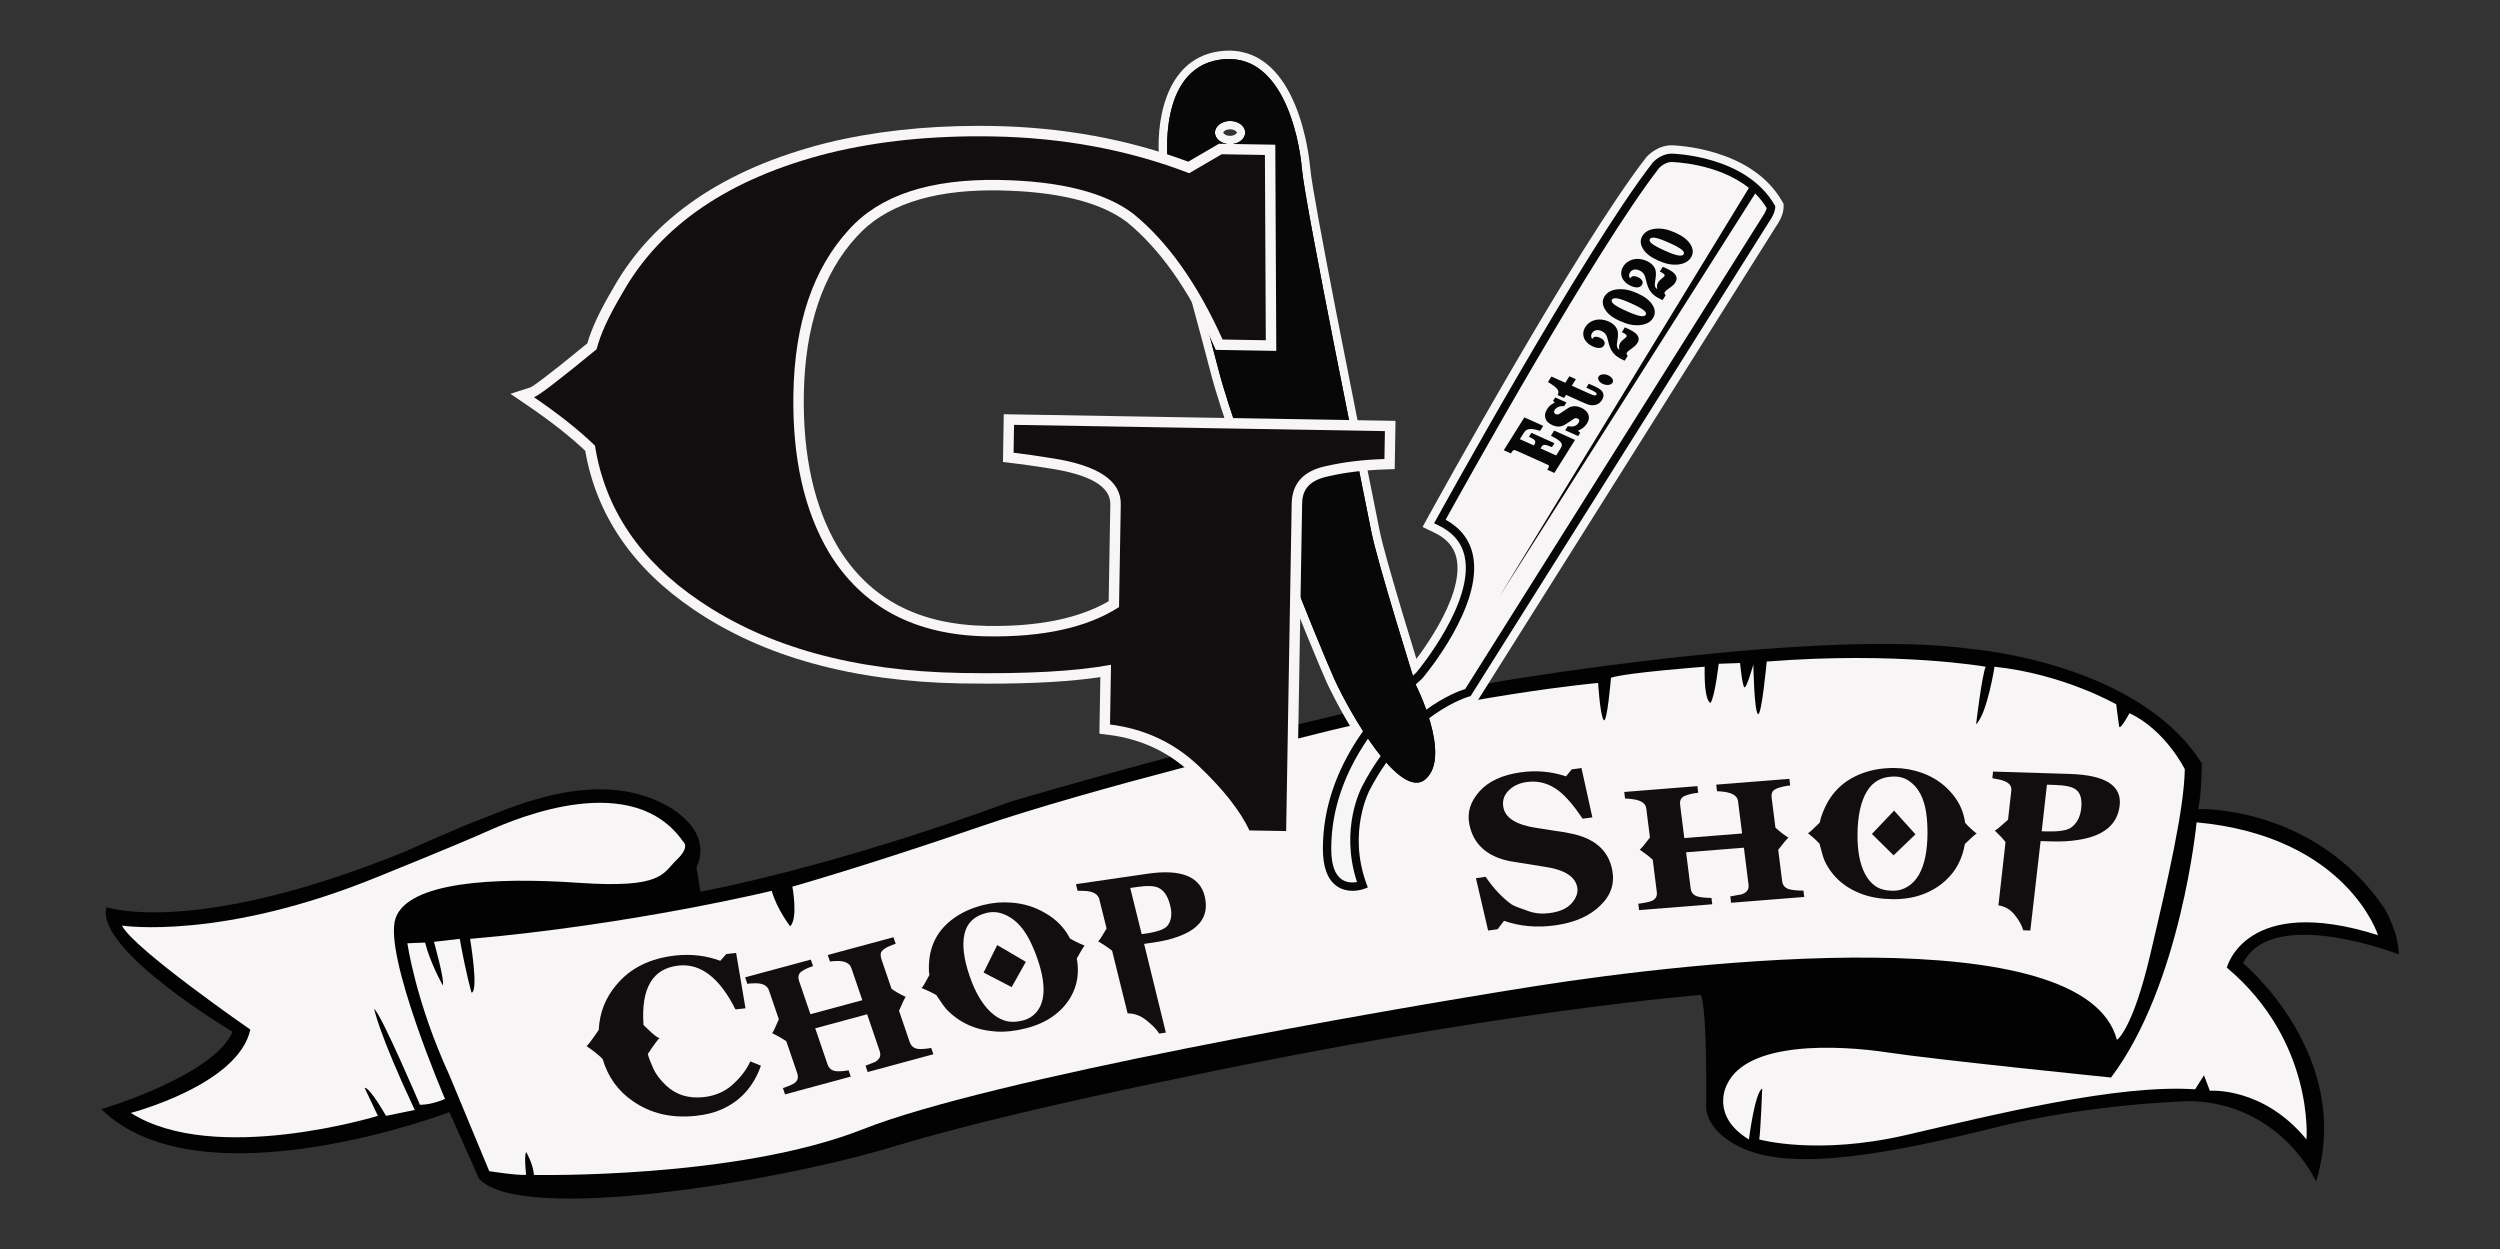 <?xml version="1.0" encoding="utf-8"?>
<!-- Generator: Adobe Illustrator 26.5.1, SVG Export Plug-In . SVG Version: 6.00 Build 0)  -->
<svg version="1.1" xmlns="http://www.w3.org/2000/svg" xmlns:xlink="http://www.w3.org/1999/xlink" x="0px" y="0px"
	 viewBox="0 0 1196.387 597.833" style="enable-background:new 0 0 1196.387 597.833;" xml:space="preserve">
<rect x="0" y="0" width="1196.387" height="597.833" fill="#333333" stroke="none"/>
<style type="text/css">
	.st0{fill:#020202;}
	.st1{fill:#F7F5F6;}
	.st2{fill:#110E0F;}
	.st3{fill:#070707;}
	.st4{fill:none;stroke:#F4061D;stroke-miterlimit:10;}
</style>
<g id="Layer_1">
</g>
<g id="Layer_4">
</g>
<g id="Layer_5">
</g>
<g id="Layer_3">
</g>
<g id="Layer_2">
	<g>
		<path class="st0" d="M50.958,434.118c0,0,41.647,14.471,142.588-26.471c0,0,25.765-11.647,38.118-16.235
			c12.353-4.588,54-24.353,87.176-6c0,0,22.941,11.294,14.471,29.647l1.877,11.647
			c0,0,59.887-10.588,148.476-43.059c0,0,136.673-40.941,235.983-57.882c0,0,150.84-25.412,223.899-15.176
			c0,0,79.765,6.353,110.118,54.706c0,0,0,14.824-1.765,21.882c0,0,55.412-2.118,89.294,47.647
			c0,0,6.706,11.294,6.706,21.882c0,0-60.706-23.647-74.471,4.235c0,0,53.294,44.118,34.941,104.471
			c0,0-16.588-37.412-60.353-38.471c0,0-46.941,1.059-93.529,12.706
			c-46.588,11.647-94.588,21.177-119.647,10.235c0,0-16.941-6.353-18.353-19.412
			c0,0,0.706-45.529-2.471-54.353c0,0-97.765,7.765-246.353,39.176c0,0-87.176,17.294-140.471,33.529
			S248.958,586.235,229.194,564l-14.118-31.765c0,0-118.941,45.176-166.588-1.412
			c0,0,53.647-15.882,62.824-37.059C111.311,493.765,45.311,454.588,50.958,434.118z"/>
		<path class="st1" d="M58.37,442.941c0,0,47.647,7.412,123.176-23.647c0,0,37.059-14.928,51.882-21.581
			c14.824-6.654,69.529-29.413,93.529,5.084c0,0,3.529,2.379-3.176,8.732
			c-6.706,6.353-6.353,13.765-46.941,10.941c-40.588-2.824-81.529-0.353-87.529,16.941
			c-6,17.294,23.647,86.471,23.647,86.471s-6,2.824-12,2.824c0,0-18.353-43.059-21.882-45.882
			c0,0,2.118,11.647,19.412,48.353L184.723,534c0,0-7.765-13.765-10.235-13.412L180.841,534
			c0,0-78.353,24-118.235-1.412c0,0,51.529-13.412,57.176-39.882
			C119.782,492.706,63.664,453.882,58.37,442.941z"/>
		<path class="st1" d="M194.958,451.412c0,0,3.882,27.882,20.118,63.176l19.059,45.882
			c0,0,13.412,2.118,17.647,1.765c0,0-1.059-8.824,0-10.941c0,0,3.264,5.373,3.75,10.981
			c0,0,96.838,2.078,157.544-21.922s245.647-56.471,321.882-68.471s262.588-32.824,278.118,25.765
			c0,0,7.412-4.588,15.882-40.588s16.235-69.529,16.588-88.941c0,0-9.177-18.706-26.471-26.824
			c0,0-4.588,8.471-4.941,6.353c-0.353-2.118-1.412-10.588-1.412-10.588s-25.059-14.471-58.235-18
			c0,0-3.529,22.588-8.823,27.529c0,0,2.823-23.647,4.588-27.529c0,0-41.926-7.412-104.787-2.471
			c0,0-2.508,27.176-4.272,25.059S839.076,318,839.076,318s-3.176,11.294-4.235,10.941
			c-1.059-0.353-2.118-11.647-2.118-11.647l-10.235,0.353c0,0-1.765,15.529-3.882,18.706
			c0,0-3.176,0-2.824-17.294c0,0-37.8,2.824-44.841,5.294c0,0-1.894,22.941-3.585,20.118
			c-1.692-2.824-2.566-17.647-2.566-17.647s-60.89,5.294-144.537,26.824c0,0-98.118,23.647-151.412,42
			s-89.647,28.658-89.647,28.658s2.824,15.106-1.059,18.989c0,0-6.353-8.214-8.824-16.989
			c0,0-67.059,16.283-144.353,22.989c0,0,4.235,25.059,0.706,25.765c0,0-2.471-8.118-5.647-25.765
			l-12.353,1.412c0,0,5.294,18.706,4.235,20.824c0,0-6-10.588-8.471-20.471L194.958,451.412z"/>
		<path class="st1" d="M1010.252,515.647c0,0-83.647-8.471-106.941-12S835.899,498,826.37,519.176
			c0,0-8.118,14.824,10.588,26.118c0,0,2.823-22.588,6.353-24.353c0,0-0.706,19.412-1.412,24.353
			c0,0,27.529,7.765,70.235-2.118c42.706-9.882,100.941-24.353,138.353-21.882l4.235-6.706L1057.547,522
			c0,0,25.412-2.118,46.235,23.294c0,0,3.882-46.941-38.118-82.235c0,0,8.823-35.647,72.353-15.529
			c0,0-14.823-47.294-86.823-54C1051.194,393.529,1043.782,471.176,1010.252,515.647z"/>
		<g>
			<path class="st2" d="M364.135,509.987c-3.5,10.011-9.846,17.015-19.032,21.016
				c-3.324,1.477-7.329,2.469-12.014,2.977c-11.659,1.263-21.75-1.091-30.272-7.063
				c-7.061-4.821-11.875-11.543-14.442-20.163c-1.948-1.946-4.521-3.998-7.719-6.156
				c0.559-0.214,2.52-2.796,5.884-7.746c0.378-8.168,3.175-15.329,8.391-21.48
				c6.665-8.079,16.135-12.785,28.412-14.115c7.445-0.807,14.564,0.04,21.355,2.54l2.894-3.261
				l4.685-0.508l4.475,26.5l-4.795,0.519c-7.589-15.126-16.669-22.117-27.238-20.972
				c-12.422,1.346-18.012,10.831-16.769,28.455c1.238,1.138,2.482,2.313,3.732,3.525
				c1.921,1.757,3.255,2.672,4.004,2.745c-0.62,0.298-2.514,2.835-5.682,7.608
				c0.492,1.835,1.357,4.12,2.592,6.856c1.236,2.737,3.271,5.453,6.105,8.151
				c4.767,4.531,10.781,6.402,18.046,5.615c5.048-0.547,9.401-2.308,13.057-5.286
				c4.287-3.7,7.376-7.636,9.268-11.809L364.135,509.987z"/>
			<path class="st2" d="M446.672,504.522l-31.446,8.501l-1.028-3.014l2.807-1.118
				c1.307-0.433,2.172-0.846,2.598-1.241c1.584-1.147,2.035-2.725,1.349-4.734l-5.983-17.533
				l-24.839,6.715l5.852,17.151c0.673,1.972,2.005,3.088,3.995,3.348
				c1.587,0.17,3.629,0.036,6.128-0.401l1.028,3.014l-31.446,8.501l-1.028-3.014
				c2.681-0.884,4.551-1.688,5.609-2.414c1.517-1.129,1.933-2.697,1.247-4.706l-5.216-15.287
				c-1.799-1.228-4.07-2.529-6.814-3.903c0.385-0.184,1.459-2.39,3.224-6.617l-4.711-13.807
				c-0.847-2.484-3.303-3.615-7.367-3.394c-1.444,0.03-2.439,0.12-2.985,0.268l-1.066-3.123
				l31.446-8.501l1.066,3.123c-2.125,0.655-3.946,1.496-5.46,2.524
				c-1.514,1.028-1.91,2.601-1.187,4.719l5.384,15.78l24.839-6.715l-5.235-15.342
				c-0.823-2.411-3.244-3.551-7.265-3.422c-1.248,0.058-2.243,0.148-2.985,0.268l-1.066-3.123
				l31.446-8.501l1.066,3.123c-4.591,1.521-6.978,3.105-7.162,4.749
				c-0.08,0.86,0.024,1.71,0.311,2.549l4.861,14.246c1.79,1.311,4.061,2.613,6.814,3.904
				c-0.36,0.257-1.435,2.463-3.224,6.616l5.085,14.904c0.673,1.972,2.005,3.088,3.995,3.348
				c1.586,0.17,3.698,0.018,6.333-0.456L446.672,504.522z"/>
			<path class="st2" d="M519.114,452.561c-0.465,0.277-1.729,2.305-3.791,6.084
				c1.219,6.921,0.226,13.11-2.979,18.568c-2.064,3.542-4.887,6.59-8.471,9.146
				c-3.584,2.555-7.897,4.472-12.941,5.749c-5.191,1.314-10.02,1.823-14.485,1.523
				c-9.386-0.642-17.14-4.101-23.26-10.376c-1.004-1.057-2.719-3.423-5.143-7.098
				c-1.853-1.081-4.197-2.194-7.033-3.344c0.466-0.276,1.716-2.341,3.753-6.193
				c-0.347-1.938-0.341-4.54,0.016-7.809c0.994-8.394,5.217-15.084,12.668-20.069
				c3.67-2.478,8.064-4.365,13.182-5.661c4.307-1.091,8.718-1.473,13.233-1.146
				c5.991,0.43,11.45,2.106,16.378,5.028c5.285,3.031,9.219,7.079,11.802,12.146
				C513.92,450.263,516.277,451.413,519.114,452.561z M496.495,458.885
				c-1.181-3.435-2.54-6.626-4.074-9.575c-3.341-6.223-7.497-10.216-12.464-11.977
				c-2.613-0.967-5.283-1.105-8.007-0.416c-5.744,1.454-9.208,4.795-10.392,10.019
				c-1.185,5.226-0.363,11.948,2.465,20.17c2.601,7.563,5.896,13.243,9.883,17.039
				c2.106,2.05,4.406,3.472,6.902,4.27c2.496,0.798,5.437,0.769,8.825-0.089
				c2.466-0.624,4.535-1.883,6.205-3.776c3.122-3.491,4.195-8.688,3.222-15.592
				C498.582,465.824,497.726,462.465,496.495,458.885z M490.917,460.297l-6.771,12.081l-13.442-6.963
				l6.524-13.151L490.917,460.297z"/>
			<path class="st2" d="M576.488,428.801c2.265,9.139-1.997,15.62-12.787,19.445
				c-3.287,1.205-7.006,2.11-11.159,2.716l-5.027,0.733l10.412,42.461l-3.169,0.462
				c-1.35-2.094-3.439-4.243-6.268-6.445c-2.83-2.203-5.784-3.27-8.862-3.203l-7.439-30.01
				c-1.74-1.387-3.964-2.895-6.67-4.524c0.419-0.137,1.765-2.166,4.039-6.087l-3.452-13.927
				c-0.639-2.579-3.071-3.942-7.298-4.089c-1.412-0.061-2.454-0.081-3.129-0.06l-0.781-3.15
				l34.259-4.995C565.039,415.81,574.15,419.369,576.488,428.801z M560.002,433.323
				c-1.105-4.457-2.974-7.277-5.607-8.459c-2.014-0.966-5.334-1.112-9.959-0.437l-3.552,0.518
				l5.48,22.107l1.749-0.255c5.536-0.807,9.029-2.022,10.476-3.646
				C560.563,440.763,561.034,437.487,560.002,433.323z"/>
			<path class="st2" d="M744.16,442.837c-8.708,1.207-16.844,0.483-24.407-2.171l-3.074,4.016l-4.533,0.628
				l-5.834-25.055l4.642-0.643c3.881,5.671,8.068,10.103,12.56,13.295
				c0.895,0.587,3.646,1.664,8.254,3.232c3.02,1.04,6.348,1.308,9.982,0.804
				c4.858-0.673,8.368-2.291,10.534-4.854s2.994-5.101,2.487-7.611
				c-1.042-5.166-6.358-8.413-15.948-9.74c-3.667-0.575-9.153-1.46-16.459-2.656
				c-10.89-2.268-17.289-8.132-19.198-17.593c-1.138-5.639,0.474-10.893,4.837-15.763
				c4.363-4.868,10.951-7.913,19.768-9.135c7.521-1.042,14.735-0.397,21.642,1.937l2.763-3.357
				l4.642-0.643l5.212,23.627l-4.642,0.643c-4.129-6.16-7.904-10.574-11.329-13.242
				c-4.658-3.655-9.793-5.094-15.408-4.316c-3.454,0.479-6.269,1.747-8.442,3.807
				c-2.484,2.364-3.393,5.184-2.733,8.458c1.006,4.985,6.206,8.21,15.601,9.675l8.593,1.334
				c3.04,0.402,5.663,0.842,7.867,1.322c11.436,2.23,18.095,8.002,19.975,17.316
				c1.307,6.476-0.512,12.133-5.454,16.97C760.96,438.283,753.66,441.52,744.16,442.837z"/>
			<path class="st2" d="M863.429,429.241l-35.01,2.786l-0.383-3.042l3.208-0.591
				c1.474-0.191,2.479-0.439,3.017-0.743c1.931-0.824,2.769-2.25,2.513-4.279l-2.228-17.702
				l-27.656,2.201l2.179,17.315c0.251,1.991,1.391,3.279,3.424,3.862
				c1.628,0.429,3.804,0.647,6.533,0.653l0.383,3.042l-35.011,2.786l-0.383-3.042
				c3.022-0.39,5.173-0.84,6.453-1.352c1.854-0.818,2.655-2.241,2.4-4.27l-1.943-15.434
				c-1.607-1.472-3.693-3.095-6.257-4.865c0.447-0.11,2.086-2.029,4.92-5.756l-1.755-13.939
				c-0.316-2.507-2.635-3.999-6.956-4.475c-1.525-0.215-2.592-0.296-3.199-0.248l-0.397-3.154
				l35.011-2.786l0.397,3.154c-2.387,0.265-4.493,0.758-6.322,1.48
				c-1.829,0.724-2.608,2.155-2.339,4.294l2.005,15.931l27.656-2.201l-1.95-15.489
				c-0.306-2.434-2.587-3.929-6.843-4.484c-1.325-0.155-2.39-0.238-3.198-0.248l-0.397-3.154
				l35.01-2.786l0.397,3.154c-5.175,0.672-8.051,1.777-8.625,3.312
				c-0.282,0.805-0.37,1.631-0.263,2.48l1.81,14.382c1.577,1.551,3.663,3.173,6.257,4.866
				c-0.438,0.184-2.078,2.103-4.92,5.755l1.894,15.047c0.251,1.991,1.391,3.279,3.424,3.862
				c1.628,0.429,3.881,0.641,6.76,0.635L863.429,429.241z"/>
			<path class="st2" d="M945.939,398.932c-0.534,0.151-2.415,1.807-5.643,4.966
				c-1.187,7.063-4.219,12.847-9.096,17.352c-3.149,2.927-6.851,5.179-11.103,6.755
				c-4.253,1.575-8.98,2.343-14.182,2.299c-5.354-0.045-10.092-0.785-14.215-2.218
				c-8.659-3.027-14.823-8.384-18.489-16.07c-0.592-1.288-1.414-4.034-2.465-8.24
				c-1.387-1.527-3.227-3.213-5.52-5.059c0.534-0.151,2.414-1.845,5.643-5.083
				c0.328-1.978,1.212-4.516,2.656-7.613c3.778-7.934,10.034-13.38,18.766-16.338
				c4.309-1.479,9.102-2.196,14.381-2.151c4.442,0.038,8.742,0.793,12.902,2.266
				c5.521,1.951,10.117,4.983,13.789,9.094c3.973,4.309,6.326,9.263,7.056,14.865
				C941.804,395.362,943.644,397.087,945.939,398.932z M922.408,399.316
				c0.044-3.652-0.162-7.112-0.616-10.381c-1.055-6.925-3.636-11.883-7.738-14.871
				c-2.145-1.611-4.622-2.429-7.432-2.453c-5.923-0.05-10.329,2.322-13.216,7.115
				c-2.887,4.795-4.383,11.563-4.488,20.305c-0.097,8.044,1.097,14.427,3.586,19.151
				c1.298,2.537,2.993,4.513,5.084,5.931c2.09,1.416,4.881,2.139,8.376,2.169
				c2.543,0.022,4.925-0.677,7.145-2.096c4.133-2.608,6.905-7.404,8.319-14.387
				C922.035,406.619,922.362,403.124,922.408,399.316z M916.656,399.267l-10.488,10.054l-10.358-10.231
				l10.616-11.159L916.656,399.267z"/>
			<path class="st2" d="M1014.389,385.428c-1.034,9.217-7.74,14.735-20.117,16.555
				c-3.784,0.593-7.9,0.82-12.347,0.683l-5.384-0.165l-4.917,42.81l-3.394-0.104
				c-0.608-2.256-1.949-4.694-4.024-7.311c-2.075-2.619-4.691-4.163-7.847-4.633l3.394-30.271
				c-1.266-1.641-2.977-3.484-5.135-5.528c0.477-0.06,2.587-1.785,6.335-5.176l1.575-14.047
				c0.292-2.601-1.686-4.34-5.932-5.217c-1.415-0.304-2.468-0.504-3.162-0.601l0.356-3.178
				l36.687,1.128C1007.485,370.895,1015.456,375.914,1014.389,385.428z M995.96,386.931
				c0.504-4.496-0.367-7.544-2.614-9.143c-1.697-1.283-5.022-2-9.976-2.152l-3.803-0.117
				l-2.5,22.298l1.872,0.058c5.93,0.182,9.926-0.384,11.992-1.701
				C993.814,394.212,995.489,391.132,995.96,386.931z"/>
		</g>
		<path class="st1" d="M852.751,96.19c-14.882-25.935-52.476-26.661-52.852-26.661
			c-6.721,0-11.365,4.952-11.867,5.511l-0.148,0.163l-0.135,0.174
			c-33.104,42.614-101.054,166.029-103.931,171.261l-3.053,5.552l5.711,2.746
			c5.943,2.857,9.394,6.879,10.548,12.295c4.113,19.295-20.153,49.433-22.159,51.882
			c-30.383,27.091-45.789,56.402-45.789,87.121c0,22.335,13.914,24.07,18.179,24.07
			c3.597,0,6.353-0.965,6.868-1.158l5.567-2.088l-2.037-5.587
			c-8.383-22.976,1.334-41.542,1.445-41.749c18.076-34.54,44.697-42.447,44.943-42.518l2.271-0.609
			l143.74-228.422c3.152-4.54,3.493-7.805,3.493-8.998v-1.599L852.751,96.19z"/>
		<path class="st1" d="M677.822,378.534c-18.89-0.006-42.627-51.309-42.861-51.827
			c-6.334-14.001-45.883-110.627-55.641-148.534c-2.558-9.937-5.558-20.999-8.459-31.696
			c-8.169-30.123-15.888-58.587-16.019-69.3c-1.804-16.52,1.754-48.466,28.092-52.542
			c1.742-0.27,3.472-0.406,5.143-0.406c33.207,0,38.491,50.814,38.984,56.608
			c1.151,13.535,21.861,116.721,29.658,155.566c1.735,8.646,2.977,14.832,3.458,17.301
			c2.645,13.548,19.516,67.66,20.97,72.314c2.498,4.969,17.784,36.964,3.922,49.64
			c-2.059,1.882-4.563,2.876-7.243,2.876C677.825,378.534,677.824,378.534,677.822,378.534z
			 M588.666,61.883c-2.103,0-3.237,1.109-3.237,1.562s1.134,1.562,3.237,1.562
			s3.237-1.109,3.237-1.562S590.768,61.883,588.666,61.883z"/>
		<path class="st3" d="M677.429,327.529c0,0-18.353-58.588-21.176-73.059
			c-2.824-14.471-31.765-156.706-33.177-173.294c-1.412-16.588-9.882-57.177-39.529-52.588
			c-29.647,4.588-24.706,48.353-24.706,48.353c0.029,13.713,14.875,63.414,24.353,100.235
			c9.478,36.821,48.706,133.059,55.412,147.882S670.017,384,682.37,372.706
			C694.723,361.412,677.429,327.529,677.429,327.529z M588.666,69.007c-3.997,0-7.237-2.49-7.237-5.562
			c0-3.072,3.24-5.562,7.237-5.562c3.997,0,7.237,2.49,7.237,5.562
			C595.902,66.516,592.662,69.007,588.666,69.007z"/>
		<path class="st4" d="M689.076,249.529c0,0,70.235-127.765,103.412-170.471c0,0,3.177-3.529,7.412-3.529
			s35.294,2.118,47.647,23.647c0,0,0,2.118-2.471,5.647L702.488,331.412c0,0-28.941,7.765-48.706,45.529
			c0,0-11.294,20.471-1.765,46.588c0,0-16.941,6.353-16.941-17.294S644.605,354,679.194,323.294
			C679.194,323.294,726.488,267.518,689.076,249.529z"/>
		<path class="st3" d="M677.429,327.529c0,0-18.353-58.588-21.176-73.059
			c-2.824-14.471-31.765-156.706-33.177-173.294c-1.412-16.588-9.882-57.177-39.529-52.588
			c-29.647,4.588-24.706,48.353-24.706,48.353c0.029,13.713,14.875,63.414,24.353,100.235
			c9.478,36.821,48.706,133.059,55.412,147.882S670.017,384,682.37,372.706
			C694.723,361.412,677.429,327.529,677.429,327.529z M588.666,69.007c-3.997,0-7.237-2.49-7.237-5.562
			c0-3.072,3.24-5.562,7.237-5.562c3.997,0,7.237,2.49,7.237,5.562
			C595.902,66.516,592.662,69.007,588.666,69.007z"/>
		<path class="st3" d="M849.281,98.181c-13.76-23.981-49.029-24.652-49.382-24.652
			c-5.067,0-8.744,4.02-8.898,4.191l-0.093,0.111c-32.893,42.341-102.882,169.455-103.585,170.734
			l-1.018,1.851l1.904,0.915c7.136,3.431,11.299,8.361,12.728,15.07
			c4.602,21.606-21.465,53.429-23.184,55.496c-29.647,26.357-44.678,54.73-44.678,84.338
			c0,8.771,2.257,14.783,6.707,17.867c2.469,1.71,5.172,2.203,7.468,2.202
			c2.999,0,5.302-0.841,5.468-0.902l1.856-0.696l-0.68-1.862
			c-9.083-24.894,1.531-44.741,1.659-44.975c19.08-36.459,47.172-44.45,47.451-44.526l0.757-0.203
			L846.715,105.97c2.695-3.851,2.832-6.335,2.832-6.794v-0.533L849.281,98.181z M843.384,103.758
			L701.195,329.709c-4.892,1.547-30.801,11.177-49.164,46.267c-0.467,0.845-11.043,20.495-2.62,46.143
			c-1.904,0.317-4.898,0.408-7.372-1.319c-3.293-2.3-4.963-7.2-4.963-14.563
			c0-28.451,14.617-55.854,43.445-81.445l0.197-0.202c1.197-1.413,29.271-34.868,24.132-59.015
			c-1.547-7.272-5.927-12.942-13.03-16.877c8.667-15.674,71.605-128.929,102.19-168.338
			c0.33-0.341,2.843-2.829,5.889-2.829c0.268,0,22.093,0.418,37.038,12.411L717.311,285.882
			L839.947,92.607c2.068,2.039,3.941,4.349,5.519,6.975
			C845.301,100.272,844.813,101.714,843.384,103.758z"/>
		<g>
			<g>
				<path class="st3" d="M738.522,203.809l-1.478,2.36c-0.743-0.199-1.377-0.363-1.899-0.493
					c-0.524-0.13-0.982-0.226-1.378-0.288c-0.395-0.062-0.745-0.094-1.054-0.099
					c-0.308-0.003-0.6,0.019-0.878,0.066c-0.825,0.129-1.471,0.444-1.938,0.943
					c-0.134,0.113-0.305,0.324-0.514,0.634s-0.488,0.741-0.835,1.295l-1.211,1.933l6.676,2.999
					l0.366-0.584c0.197-0.315,0.309-0.629,0.336-0.944c0.026-0.314-0.039-0.594-0.196-0.837
					c-0.167-0.228-0.456-0.473-0.865-0.734c-0.41-0.261-1.064-0.612-1.966-1.056l1.169-1.866
					l11.029,4.955l-1.169,1.866c-0.89-0.361-1.612-0.628-2.17-0.802
					c-0.559-0.174-1.022-0.262-1.391-0.265c-0.371-0.003-0.668,0.089-0.895,0.275
					c-0.227,0.188-0.45,0.461-0.676,0.82l-0.38,0.607l7.51,3.374l1.38-2.203
					c0.281-0.45,0.507-0.81,0.676-1.079s0.298-0.5,0.387-0.691
					c0.088-0.191,0.148-0.35,0.184-0.479c0.033-0.129,0.064-0.264,0.09-0.406
					c0.025-0.334-0.046-0.668-0.209-1.001c-0.164-0.333-0.444-0.675-0.844-1.027
					s-0.939-0.739-1.621-1.161c-0.682-0.421-1.529-0.888-2.539-1.4l1.548-2.473l9.977,4.482
					l-9.896,15.802l-3.41-1.532l0.464-0.742c0.385-0.614,0.446-1.058,0.182-1.33
					c-0.083-0.113-0.195-0.207-0.335-0.281c-0.142-0.072-0.538-0.255-1.19-0.548l-13.17-5.916
					c-0.46-0.207-0.835-0.361-1.128-0.464c-0.292-0.103-0.539-0.142-0.74-0.116
					c-0.202,0.024-0.378,0.109-0.53,0.252c-0.151,0.143-0.312,0.349-0.48,0.619l-0.45,0.719
					l-3.41-1.532l9.841-15.712L738.522,203.809z"/>
				<path class="st3" d="M755.222,208.69l-6.203-2.786l1.239-1.979c0.986,0.156,1.748,0.214,2.283,0.177
					c0.535-0.038,1.041-0.19,1.518-0.457c0.571-0.319,1.021-0.74,1.35-1.265
					c0.62-0.989,0.482-1.685-0.413-2.086c-0.387-0.174-0.743-0.234-1.072-0.18
					c-0.328,0.054-0.698,0.238-1.112,0.551c-0.386,0.27-0.779,0.539-1.182,0.809
					c-0.402,0.271-0.799,0.534-1.191,0.79c-0.393,0.255-0.763,0.488-1.11,0.696
					c-0.348,0.209-0.643,0.384-0.886,0.524c-1.67,0.882-3.543,0.856-5.623-0.078
					c-1.741-0.783-2.83-1.853-3.267-3.21c-0.435-1.357-0.166-2.815,0.811-4.374
					c0.226-0.359,0.448-0.678,0.667-0.953c0.219-0.276,0.467-0.534,0.741-0.776
					c0.275-0.24,0.594-0.477,0.955-0.708s0.804-0.489,1.322-0.774l-0.833-0.749l1.042-1.664
					l5.369,2.412l-1.098,1.753c-0.433-0.001-0.808,0.002-1.125,0.013
					c-0.316,0.012-0.6,0.043-0.849,0.095c-0.248,0.051-0.48,0.125-0.695,0.22
					c-0.215,0.096-0.443,0.214-0.687,0.354c-0.253,0.156-0.475,0.325-0.667,0.507
					c-0.191,0.184-0.354,0.38-0.485,0.589c-0.272,0.435-0.366,0.834-0.283,1.197
					c0.081,0.363,0.34,0.643,0.776,0.839c0.411,0.185,0.764,0.238,1.061,0.16
					c0.111-0.027,0.215-0.058,0.312-0.091c0.099-0.032,0.227-0.1,0.383-0.202
					c0.158-0.103,0.38-0.247,0.668-0.435c0.287-0.188,0.698-0.459,1.23-0.815
					c0.586-0.389,1.07-0.719,1.456-0.987c0.385-0.269,0.72-0.483,1.006-0.643
					c0.286-0.16,0.543-0.284,0.77-0.375c0.227-0.09,0.468-0.164,0.721-0.223
					c1.384-0.377,2.922-0.185,4.615,0.575c0.87,0.391,1.59,0.863,2.157,1.416
					c0.568,0.553,0.975,1.153,1.22,1.8c0.246,0.648,0.322,1.331,0.229,2.047
					c-0.093,0.717-0.369,1.443-0.829,2.177c-0.535,0.854-1.156,1.563-1.867,2.127
					c-0.709,0.565-1.551,1.031-2.526,1.399l1.089,1.008L755.222,208.69z"/>
				<path class="st3" d="M748.52,190.444l-3.119-1.402c0.276-0.489,0.412-0.957,0.41-1.399
					c-0.001-0.442-0.179-0.901-0.531-1.376c-0.354-0.475-0.897-0.993-1.631-1.553
					c-0.734-0.56-1.688-1.19-2.861-1.89l1.647-2.629l6.64,2.982l1.943-3.103l3.119,1.402
					l-1.942,3.102l8.744,3.928c0.968,0.435,1.667,0.677,2.101,0.728s0.744-0.074,0.932-0.374
					c0.217-0.345,0.091-0.703-0.373-1.075c-0.465-0.371-1.435-0.889-2.91-1.552l-1.56-0.701
					l1.196-1.91l2.285,1.027c0.629,0.283,1.168,0.538,1.612,0.767c0.446,0.229,0.827,0.448,1.145,0.658
					c0.318,0.21,0.589,0.423,0.81,0.637c0.222,0.215,0.412,0.445,0.57,0.688
					c0.853,1.209,0.812,2.563-0.127,4.062c-0.967,1.543-2.382,2.367-4.245,2.471
					c-0.351,0.016-0.678,0.008-0.983-0.024c-0.306-0.032-0.65-0.101-1.035-0.206
					c-0.383-0.104-0.815-0.255-1.296-0.452c-0.481-0.197-1.072-0.453-1.774-0.769l-7.836-3.52
					L748.52,190.444z"/>
				<path class="st3" d="M765.037,180.179c0.356-0.569,0.979-0.908,1.869-1.018
					c0.89-0.109,1.795,0.043,2.713,0.456c0.459,0.207,0.861,0.455,1.209,0.744
					c0.345,0.29,0.609,0.597,0.795,0.919c0.185,0.323,0.284,0.646,0.299,0.969
					s-0.068,0.628-0.246,0.912c-0.366,0.585-0.999,0.929-1.901,1.032
					c-0.901,0.104-1.837-0.062-2.804-0.496c-0.437-0.195-0.812-0.437-1.129-0.723
					c-0.316-0.286-0.566-0.591-0.752-0.914c-0.185-0.323-0.285-0.646-0.299-0.97
					C764.776,180.769,764.858,180.464,765.037,180.179z"/>
				<path class="st3" d="M777.507,172.59c-0.13-0.04-0.237-0.078-0.321-0.116
					c-0.085-0.038-0.14-0.062-0.163-0.073c-1.162-0.521-2.152-1.067-2.974-1.638
					c-0.82-0.57-1.526-1.223-2.119-1.96c-0.592-0.736-1.071-1.581-1.437-2.532
					c-0.364-0.951-0.688-2.066-0.973-3.346c-0.154-0.645-0.313-1.207-0.479-1.684
					c-0.165-0.478-0.371-0.892-0.616-1.242c-0.246-0.35-0.536-0.653-0.872-0.91
					c-0.335-0.256-0.732-0.488-1.191-0.694c-0.92-0.413-1.783-0.531-2.59-0.356
					c-0.807,0.175-1.44,0.63-1.9,1.364c-0.291,0.465-0.438,0.908-0.438,1.33
					c0,0.422,0.156,0.925,0.473,1.508c0.213-0.289,0.395-0.504,0.545-0.647
					c0.152-0.143,0.331-0.255,0.536-0.336c0.707-0.239,1.618-0.108,2.73,0.392
					c0.968,0.435,1.627,0.99,1.978,1.666c0.352,0.676,0.32,1.344-0.093,2.003
					c-0.45,0.719-1.142,1.119-2.075,1.199c-0.934,0.081-2.029-0.162-3.287-0.728
					c-1.062-0.478-1.949-1.067-2.656-1.77c-0.707-0.701-1.221-1.465-1.541-2.291
					c-0.32-0.825-0.432-1.686-0.334-2.583c0.098-0.897,0.413-1.773,0.948-2.627
					c0.554-0.884,1.242-1.611,2.064-2.183s1.727-0.977,2.713-1.215s2.03-0.298,3.133-0.177
					c1.103,0.12,2.197,0.425,3.286,0.914c1.983,0.891,3.326,2.138,4.027,3.739
					c0.22,0.541,0.352,1.194,0.396,1.964c0.047,0.77-0.002,1.611-0.142,2.528
					c-0.14,0.916-0.247,1.655-0.32,2.218s-0.079,1.03-0.019,1.403
					c0.061,0.374,0.183,0.687,0.363,0.941c0.183,0.255,0.434,0.521,0.755,0.8
					c-0.044-0.423-0.077-0.793-0.096-1.108s-0.012-0.601,0.022-0.854
					c0.035-0.253,0.1-0.493,0.195-0.719c0.096-0.227,0.212-0.452,0.353-0.677
					c0.122-0.195,0.229-0.354,0.322-0.476c0.092-0.121,0.22-0.265,0.387-0.431
					c0.165-0.166,0.396-0.374,0.691-0.625c0.298-0.25,0.707-0.595,1.229-1.033
					c0.143-0.127,0.247-0.245,0.312-0.349c0.216-0.345,0.159-0.687-0.171-1.027
					c-0.329-0.339-1.002-0.738-2.018-1.194l1.422-2.271c0.3,0.116,0.565,0.226,0.794,0.328
					c0.23,0.104,0.406,0.183,0.526,0.236c1.863,0.837,3.172,1.617,3.927,2.341
					c1.529,1.417,1.802,2.911,0.816,4.485c-0.188,0.3-0.359,0.549-0.514,0.748
					c-0.157,0.199-0.366,0.421-0.629,0.668c-0.264,0.247-0.616,0.54-1.062,0.877
					c-0.443,0.338-1.06,0.791-1.849,1.358c-0.476,0.362-0.825,0.724-1.051,1.083
					c-0.272,0.435-0.123,0.915,0.446,1.439L777.507,172.59z"/>
				<path class="st3" d="M767.878,141.795c1.248-1.992,3.425-3.117,6.53-3.374
					c1.454-0.095,2.91,0.006,4.363,0.305c1.457,0.299,3.056,0.839,4.797,1.622
					c1.742,0.782,3.185,1.608,4.33,2.478c1.145,0.87,2.076,1.841,2.799,2.914
					c0.744,1.14,1.144,2.256,1.204,3.349c0.06,1.093-0.221,2.133-0.841,3.122
					c-1.258,2.008-3.438,3.141-6.543,3.396c-1.465,0.11-2.934,0.007-4.408-0.31
					c-1.475-0.317-3.132-0.889-4.971-1.715c-3.289-1.477-5.593-3.241-6.911-5.293
					C766.746,145.953,766.63,143.788,767.878,141.795z M771.398,143.376
					c-0.403,0.645-0.056,1.401,1.042,2.269c1.101,0.869,3.063,1.938,5.894,3.209
					c2.83,1.271,4.976,2.053,6.436,2.344c1.46,0.291,2.393,0.114,2.796-0.53
					c0.403-0.644,0.068-1.395-1.006-2.251c-1.075-0.858-3.016-1.917-5.821-3.178
					c-2.902-1.304-5.083-2.1-6.545-2.392C772.732,142.556,771.801,142.733,771.398,143.376z"/>
				<path class="st3" d="M795.668,143.594c-0.131-0.039-0.238-0.078-0.322-0.116
					c-0.085-0.038-0.14-0.062-0.163-0.073c-1.162-0.521-2.151-1.067-2.974-1.638
					c-0.82-0.57-1.526-1.223-2.119-1.96c-0.592-0.736-1.071-1.58-1.437-2.532
					c-0.364-0.95-0.688-2.065-0.973-3.346c-0.153-0.645-0.312-1.206-0.479-1.684
					c-0.165-0.478-0.371-0.892-0.616-1.242c-0.245-0.35-0.536-0.653-0.871-0.91
					c-0.335-0.255-0.733-0.488-1.192-0.694c-0.92-0.413-1.783-0.532-2.59-0.357
					c-0.807,0.176-1.44,0.631-1.9,1.365c-0.291,0.465-0.438,0.908-0.438,1.33
					s0.157,0.925,0.474,1.509c0.212-0.289,0.394-0.505,0.544-0.648
					c0.152-0.143,0.331-0.254,0.536-0.335c0.708-0.239,1.618-0.109,2.73,0.391
					c0.968,0.435,1.627,0.991,1.979,1.667c0.351,0.676,0.319,1.344-0.094,2.003
					c-0.45,0.719-1.142,1.119-2.075,1.199s-2.028-0.163-3.286-0.728
					c-1.063-0.479-1.95-1.068-2.657-1.77c-0.707-0.702-1.221-1.465-1.541-2.291
					c-0.32-0.825-0.432-1.687-0.334-2.584c0.098-0.896,0.414-1.773,0.948-2.627
					c0.554-0.884,1.242-1.611,2.064-2.183c0.822-0.571,1.727-0.976,2.713-1.215
					c0.986-0.238,2.031-0.297,3.133-0.177c1.103,0.121,2.198,0.425,3.286,0.914
					c1.984,0.891,3.326,2.138,4.027,3.739c0.22,0.541,0.352,1.195,0.397,1.964
					c0.046,0.77-0.003,1.612-0.143,2.529s-0.247,1.656-0.32,2.218s-0.078,1.03-0.019,1.402
					c0.062,0.374,0.183,0.687,0.363,0.941c0.183,0.254,0.434,0.522,0.755,0.8
					c-0.044-0.424-0.077-0.793-0.096-1.109c-0.019-0.315-0.012-0.6,0.023-0.854
					c0.034-0.253,0.099-0.493,0.194-0.719s0.212-0.452,0.353-0.676
					c0.122-0.195,0.229-0.353,0.322-0.475c0.092-0.121,0.221-0.266,0.387-0.431
					c0.165-0.166,0.396-0.374,0.692-0.625c0.298-0.25,0.706-0.595,1.229-1.033
					c0.143-0.127,0.246-0.244,0.312-0.35c0.215-0.344,0.158-0.687-0.172-1.026
					c-0.329-0.34-1.002-0.738-2.018-1.195l1.422-2.27c0.3,0.115,0.565,0.225,0.794,0.327
					c0.23,0.104,0.406,0.183,0.526,0.237c1.863,0.836,3.172,1.617,3.928,2.34
					c1.528,1.417,1.801,2.912,0.815,4.485c-0.188,0.3-0.359,0.549-0.514,0.748
					c-0.157,0.199-0.365,0.422-0.629,0.668c-0.263,0.247-0.616,0.54-1.061,0.877
					c-0.444,0.338-1.061,0.791-1.85,1.358c-0.475,0.363-0.825,0.724-1.05,1.084
					c-0.272,0.435-0.124,0.915,0.446,1.439L795.668,143.594z"/>
				<path class="st3" d="M786.039,112.8c1.248-1.993,3.424-3.117,6.529-3.375
					c1.455-0.095,2.91,0.006,4.363,0.305c1.457,0.299,3.056,0.839,4.797,1.622
					c1.742,0.782,3.185,1.608,4.33,2.478c1.145,0.87,2.076,1.841,2.8,2.914
					c0.743,1.141,1.144,2.256,1.203,3.349c0.061,1.093-0.221,2.133-0.841,3.122
					c-1.258,2.009-3.438,3.141-6.543,3.397c-1.465,0.111-2.934,0.007-4.408-0.31
					s-3.131-0.888-4.971-1.714c-3.289-1.478-5.592-3.242-6.911-5.294
					C784.906,116.958,784.79,114.793,786.039,112.8z M789.559,114.381
					c-0.404,0.645-0.057,1.4,1.041,2.269c1.101,0.868,3.064,1.938,5.895,3.209
					s4.976,2.053,6.435,2.344c1.461,0.291,2.393,0.114,2.796-0.53s0.069-1.395-1.006-2.252
					c-1.074-0.857-3.016-1.916-5.821-3.177c-2.902-1.304-5.083-2.101-6.544-2.393
					C790.894,113.56,789.962,113.737,789.559,114.381z"/>
			</g>
		</g>
		<g>
			<g>
				<path class="st1" d="M594.749,402.363l-1.329-2.807c-4.204-8.875-12.041-18.776-23.293-29.429
					c-10.914-10.331-24.219-16.539-39.546-18.452l-4.456-0.557l0.458-27.072
					c-13.914,2.075-31.911,3.126-53.628,3.126c-4.123,0-8.452-0.037-12.865-0.112
					c-51.902-0.878-95.034-12.789-128.198-35.403c-29.059-19.644-46.494-45.186-51.827-75.932
					c-7.037-6.695-16.229-13.922-27.35-21.502l-8.461-5.767l9.617-3.083
					c1.182-0.569,6.178-3.806,27.216-21.068c2.028-7.176,6.074-15.817,12.327-26.337
					c18.972-33.797,53.257-57.183,101.901-69.507c22.193-5.462,46.757-8.228,73.044-8.228
					c2.18,0,4.374,0.019,6.583,0.056c33.381,0.564,64.89,6.312,93.695,17.086l14.694-8.581
					l26.972,0.456l0.473,98.67l-28.962-0.489l-1.303-2.893
					c-11.659-25.887-25.549-45.51-41.285-58.327c-12.703-9.539-33.292-14.615-61.197-15.086
					c-1.067-0.018-2.13-0.027-3.178-0.027c-29.869,0-51.691,7.445-64.86,22.129
					c-16.262,17.682-24.764,43.042-25.312,75.423c-0.497,29.419,4.988,54.035,16.305,73.162
					c15.07,24.809,38.421,37.164,71.356,37.72c1.168,0.02,2.327,0.03,3.473,0.03
					c22.852,0,41.252-3.986,54.751-11.854l0.785-46.433c0.141-8.363-9.557-14.108-28.825-17.078
					c-7.118-1.125-13.191-1.99-18.07-2.574l-4.482-0.537l0.387-22.855l187.474,3.17l-0.391,23.099
					l-4.756,0.156c-9.892,0.323-18.896,1.407-26.76,3.22l-0.124,0.027
					c-11.062,2.254-12.578,8.243-12.662,13.208l-1.32,78.168c-0.003,0.124-0.007,0.246-0.014,0.364
					l0.007,0.001l-1.405,83.151L594.749,402.363z"/>
				<path class="st2" d="M662.525,219.66c-10.271,0.336-19.509,1.452-27.72,3.345
					c-10.945,2.231-16.497,8.238-16.662,18.022l-0.477,28.211c-0.602,35.582-0.885,52.353-0.851,50.322
					l-1.321,78.152l-17.555-0.297c-4.493-9.485-12.618-19.79-24.375-30.919
					c-11.76-11.132-25.883-17.726-42.363-19.783l0.483-28.592c-16.734,3.149-40.571,4.462-71.51,3.939
					c-51.144-0.865-92.967-12.374-125.465-34.535c-28.539-19.293-45.2-44.046-49.982-74.252
					c-7.417-7.243-17.149-14.971-29.196-23.183c2.26-0.725,12.248-8.373,29.975-22.946
					c1.719-6.96,5.801-15.852,12.238-26.677c18.355-32.738,51.286-55.124,98.799-67.161
					c23.673-5.826,49.776-8.501,78.315-8.019c33.825,0.572,65.239,6.442,94.239,17.61l15.549-9.08
					l20.681,0.35l0.426,88.668l-20.681-0.35c-12.056-26.769-26.311-46.84-42.762-60.212
					c-13.621-10.27-35.017-15.655-64.195-16.148c-33.186-0.561-57.135,7.361-71.845,23.763
					c-17.154,18.651-26.017,44.877-26.589,78.677c-0.516,30.499,5.151,55.763,17.001,75.792
					c15.914,26.2,41.104,39.591,75.575,40.174c26.934,0.455,48.02-4.208,63.261-13.993l0.831-49.178
					c0.191-11.309-10.832-18.678-33.062-22.104c-7.198-1.138-13.279-2.003-18.238-2.597l0.226-13.343
					l177.475,3L662.525,219.66z"/>
			</g>
		</g>
	</g>
</g>
</svg>
